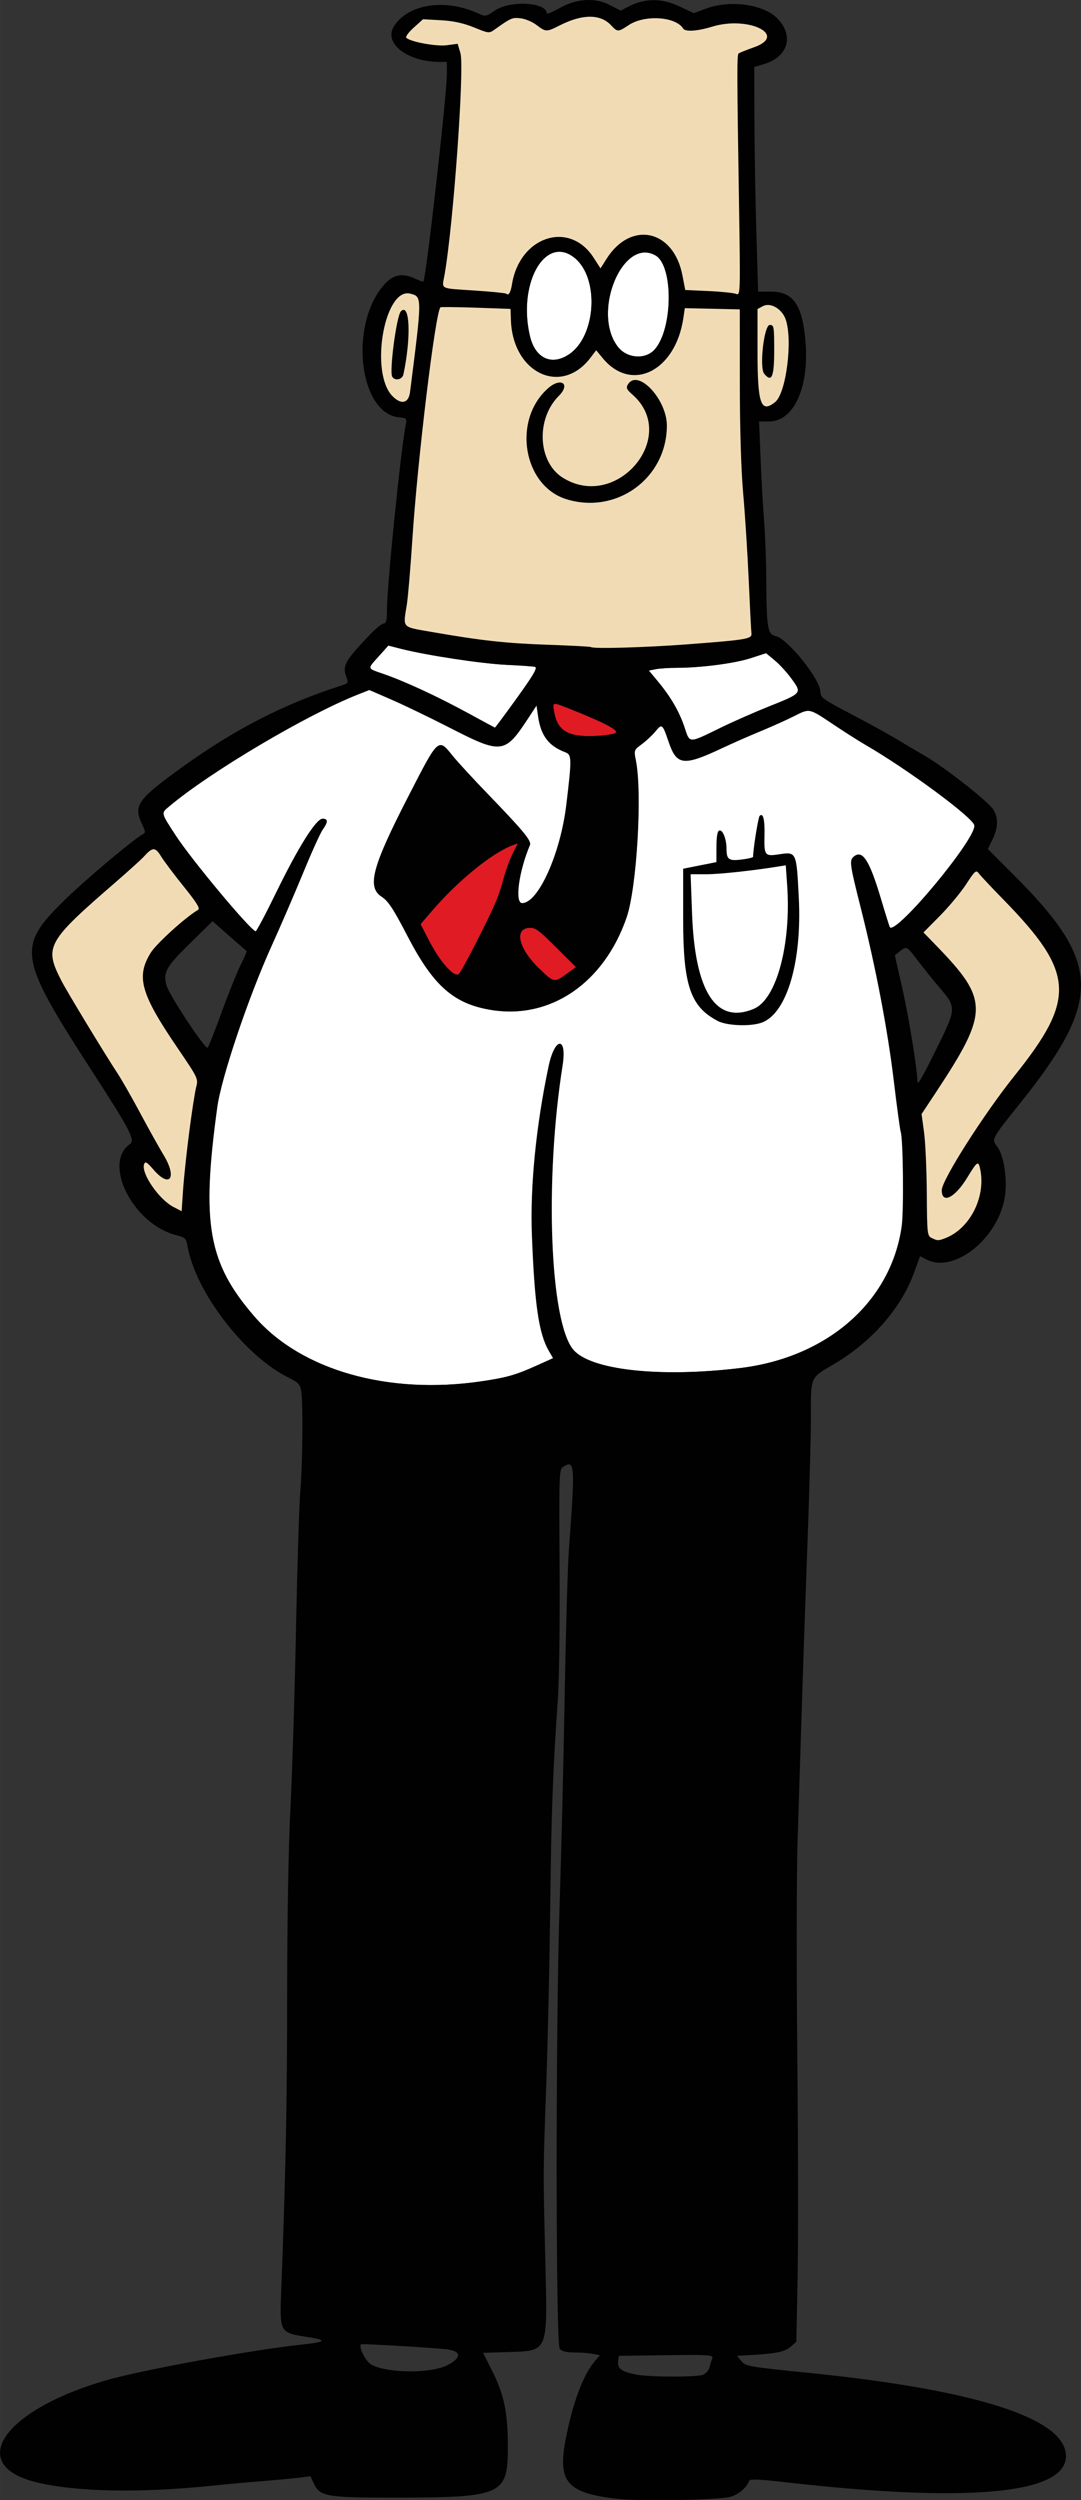 <?xml version="1.0" encoding="UTF-8" standalone="no"?>
<!-- Created with Inkscape (http://www.inkscape.org/) -->

<svg
   width="5.074in"
   height="11.734in"
   viewBox="0 0 20.295 46.935"
   version="1.1"
   id="svg658"
   xml:space="preserve"
   inkscape:version="1.2.2 (b0a8486541, 2022-12-01)"
   sodipodi:docname="dilbert.svg"
   inkscape:export-filename="dilbert.png"
   inkscape:export-xdpi="300"
   inkscape:export-ydpi="300"
   xmlns:inkscape="http://www.inkscape.org/namespaces/inkscape"
   xmlns:sodipodi="http://sodipodi.sourceforge.net/DTD/sodipodi-0.dtd"
   xmlns="http://www.w3.org/2000/svg"
   xmlns:svg="http://www.w3.org/2000/svg"><rect x="0" y="0" width="20.295" height="46.935" fill="#333333" stroke="none"/><sodipodi:namedview
     id="namedview660"
     pagecolor="#ffffff"
     bordercolor="#000000"
     borderopacity="0.25"
     inkscape:showpageshadow="2"
     inkscape:pageopacity="0.0"
     inkscape:pagecheckerboard="0"
     inkscape:deskcolor="#d1d1d1"
     inkscape:document-units="in"
     showgrid="true"
     inkscape:zoom="1.2938725"
     inkscape:cx="134.86646"
     inkscape:cy="394.93846"
     inkscape:window-width="3790"
     inkscape:window-height="2111"
     inkscape:window-x="50"
     inkscape:window-y="0"
     inkscape:window-maximized="1"
     inkscape:current-layer="layer1"><inkscape:grid
       type="xygrid"
       id="grid779"
       units="in"
       spacingx="0.2"
       originx="-32.569"
       originy="-2.64"
       spacingy="0.2" /></sodipodi:namedview><defs
     id="defs655" /><g
     inkscape:label="Layer 1"
     inkscape:groupmode="layer"
     id="layer1"
     transform="translate(-32.569,-2.64)"><g
       id="g3198"
       style="fill:#ffffff"><path
         style="fill:#ffffff;fill-rule:evenodd;stroke:none;stroke-width:0.111;stroke-linecap:round;stroke-linejoin:bevel;paint-order:markers stroke fill"
         d="m 46.951,14.9 -0.29,0.094 c -0.3,0.098 -0.937,0.181 -1.391,0.181 -0.144,0 -0.32,0.012 -0.391,0.026 l -0.13,0.026 0.161,0.193 c 0.247,0.296 0.41,0.574 0.507,0.867 0.104,0.314 0.068,0.313 0.685,0.012 0.229,-0.112 0.632,-0.289 0.896,-0.395 0.63,-0.252 0.628,-0.25 0.438,-0.515 -0.084,-0.117 -0.228,-0.275 -0.319,-0.351 z"
         id="path408" /><path
         style="fill:#ffffff;fill-rule:evenodd;stroke:none;stroke-width:0.111;stroke-linecap:round;stroke-linejoin:bevel;paint-order:markers stroke fill"
         d="m 39.501,15.592 -0.218,0.086 c -0.96,0.378 -2.77,1.451 -3.535,2.095 -0.162,0.136 -0.166,0.114 0.117,0.55 0.297,0.456 1.379,1.754 1.501,1.801 0.015,0.006 0.189,-0.323 0.387,-0.729 0.418,-0.858 0.75,-1.385 0.871,-1.385 0.103,0 0.103,0.061 -8.2e-5,0.205 -0.045,0.063 -0.211,0.431 -0.371,0.819 -0.159,0.388 -0.422,0.998 -0.585,1.355 -0.435,0.958 -0.946,2.472 -1.023,3.03 -0.303,2.199 -0.173,2.931 0.701,3.939 0.873,1.006 2.512,1.472 4.265,1.212 0.48,-0.071 0.644,-0.119 1.062,-0.308 l 0.278,-0.126 -0.079,-0.136 c -0.188,-0.324 -0.268,-0.867 -0.318,-2.177 -0.035,-0.912 0.078,-2.049 0.313,-3.163 0.117,-0.557 0.347,-0.571 0.259,-0.016 -0.339,2.151 -0.24,4.799 0.199,5.33 0.319,0.385 1.615,0.53 3.128,0.35 1.647,-0.197 2.847,-1.248 3.044,-2.668 0.041,-0.297 0.027,-1.642 -0.019,-1.77 -0.012,-0.034 -0.071,-0.466 -0.13,-0.958 -0.113,-0.948 -0.338,-2.128 -0.616,-3.229 -0.213,-0.845 -0.221,-0.907 -0.134,-0.979 0.159,-0.132 0.291,0.076 0.504,0.792 0.085,0.286 0.161,0.528 0.168,0.537 0.121,0.148 1.634,-1.674 1.59,-1.915 -0.027,-0.147 -1.254,-1.054 -2.054,-1.516 -0.115,-0.066 -0.386,-0.239 -0.602,-0.384 -0.456,-0.304 -0.432,-0.3 -0.743,-0.143 -0.131,0.066 -0.407,0.19 -0.613,0.275 -0.206,0.085 -0.533,0.229 -0.725,0.319 -0.73,0.343 -0.851,0.328 -1.005,-0.126 -0.114,-0.335 -0.123,-0.341 -0.256,-0.178 -0.053,0.065 -0.165,0.168 -0.247,0.23 -0.149,0.111 -0.15,0.113 -0.111,0.309 0.122,0.613 0.017,2.388 -0.174,2.943 -0.424,1.233 -1.43,1.92 -2.543,1.737 -0.7,-0.115 -1.083,-0.452 -1.565,-1.38 -0.272,-0.524 -0.364,-0.663 -0.489,-0.745 -0.28,-0.182 -0.179,-0.56 0.498,-1.878 0.575,-1.119 0.559,-1.104 0.835,-0.762 0.087,0.108 0.376,0.422 0.643,0.698 0.686,0.71 0.838,0.895 0.804,0.976 -0.21,0.498 -0.288,1.088 -0.145,1.088 0.304,0 0.722,-0.928 0.832,-1.848 0.105,-0.875 0.104,-0.94 -0.021,-0.987 -0.309,-0.117 -0.455,-0.309 -0.508,-0.666 l -0.031,-0.213 -0.176,0.269 c -0.419,0.638 -0.488,0.645 -1.436,0.159 -0.396,-0.203 -0.902,-0.447 -1.125,-0.542 z"
         id="path410" /><path
         style="fill:#ffffff;fill-rule:evenodd;stroke:none;stroke-width:0.111;stroke-linecap:round;stroke-linejoin:bevel;paint-order:markers stroke fill"
         d="m 39.859,14.76 -0.178,0.199 c -0.224,0.25 -0.231,0.224 0.097,0.338 0.404,0.141 1.003,0.419 1.575,0.731 0.275,0.15 0.503,0.273 0.507,0.274 0.004,10e-4 0.127,-0.162 0.273,-0.363 0.437,-0.6 0.537,-0.762 0.48,-0.779 -0.028,-0.009 -0.267,-0.026 -0.531,-0.038 -0.471,-0.022 -1.491,-0.177 -1.976,-0.299 z"
         id="path406" /></g><path
       style="fill:#010101;stroke-width:1"
       d="m 46.035,21.801 c -0.504,-0.266 -0.64,-0.668 -0.64,-1.895 V 18.948 l 0.312,-0.062 0.312,-0.062 8.25e-4,-0.288 c 5.5e-4,-0.192 0.018,-0.294 0.053,-0.305 0.063,-0.021 0.135,0.156 0.136,0.336 10e-4,0.21 0.039,0.238 0.282,0.209 0.119,-0.014 0.217,-0.038 0.217,-0.052 0,-0.14 0.096,-0.741 0.123,-0.768 0.065,-0.065 0.098,0.068 0.091,0.364 -0.009,0.379 0.006,0.398 0.265,0.359 0.337,-0.051 0.335,-0.056 0.379,0.812 0.061,1.189 -0.216,2.146 -0.676,2.339 -0.204,0.085 -0.67,0.071 -0.854,-0.027 z m 0.687,-0.223 c 0.427,-0.178 0.704,-1.211 0.625,-2.327 l -0.026,-0.367 -0.129,0.021 c -0.468,0.077 -1.113,0.147 -1.363,0.147 H 45.535 l 0.027,0.74 c 0.054,1.47 0.451,2.083 1.159,1.787 z"
       id="path667"
       inkscape:label="pocket" /><g
       id="g649"
       inkscape:label="tie stripes"><path
         style="fill:#e01b24;fill-rule:evenodd;stroke:none;stroke-width:0.111;stroke-linecap:round;stroke-linejoin:bevel;paint-order:markers stroke fill"
         d="m 42.523,20.057 c -0.011,1.01e-4 -0.022,8.26e-4 -0.034,0.002 -0.277,0.027 -0.175,0.405 0.206,0.769 0.275,0.262 0.277,0.262 0.508,0.095 L 43.38,20.795 43.004,20.421 c -0.309,-0.307 -0.378,-0.364 -0.481,-0.363 z"
         id="path644" /><path
         style="fill:#e01b24;fill-rule:evenodd;stroke:none;stroke-width:0.111;stroke-linecap:round;stroke-linejoin:bevel;paint-order:markers stroke fill"
         d="m 42.289,18.47 -0.107,0.041 c -0.386,0.147 -1.024,0.667 -1.504,1.226 l -0.216,0.252 0.168,0.323 c 0.209,0.402 0.475,0.693 0.556,0.609 0.03,-0.031 0.183,-0.311 0.339,-0.621 0.35,-0.694 0.404,-0.822 0.496,-1.165 0.04,-0.149 0.117,-0.359 0.17,-0.468 z"
         id="path642" /><path
         style="fill:#e01b24;fill-rule:evenodd;stroke:none;stroke-width:0.111;stroke-linecap:round;stroke-linejoin:bevel;paint-order:markers stroke fill"
         d="m 42.991,15.854 c -0.047,-5.9e-5 -0.038,0.044 -0.022,0.14 0.059,0.363 0.259,0.483 0.769,0.462 0.19,-0.008 0.366,-0.036 0.392,-0.062 0.049,-0.049 -0.24,-0.2 -0.848,-0.441 -0.164,-0.065 -0.249,-0.1 -0.291,-0.1 z"
         id="path638" /></g><g
       id="g702"
       inkscape:label="Glasses"><path
         style="fill:#ffffff;fill-rule:evenodd;stroke:none;stroke-width:0.111;stroke-linecap:round;stroke-linejoin:bevel;paint-order:markers stroke fill"
         d="m 44.672,7.38 c -0.533,0.012 -0.946,1.208 -0.499,1.775 0.171,0.217 0.515,0.24 0.688,0.046 0.345,-0.389 0.354,-1.578 0.012,-1.767 -0.068,-0.038 -0.135,-0.054 -0.201,-0.053 z"
         id="path692" /><path
         style="fill:#ffffff;fill-rule:evenodd;stroke:none;stroke-width:0.111;stroke-linecap:round;stroke-linejoin:bevel;paint-order:markers stroke fill"
         d="m 43.064,7.366 c -0.42,0.008 -0.737,0.768 -0.546,1.582 0.099,0.421 0.407,0.564 0.736,0.343 0.504,-0.339 0.571,-1.415 0.112,-1.802 -0.103,-0.087 -0.205,-0.125 -0.302,-0.123 z"
         id="path690" /></g><g
       id="g3915"
       inkscape:label="skin"><path
         style="fill:#f1dcb5;fill-opacity:0.996;fill-rule:evenodd;stroke:#f1dcb5;stroke-width:0.111;stroke-linecap:round;stroke-linejoin:bevel;stroke-opacity:0.996;paint-order:markers stroke fill"
         d="m 50.902,19.001 c -0.034,-5.65e-4 -0.079,0.062 -0.194,0.239 -0.1,0.154 -0.321,0.42 -0.492,0.592 l -0.31,0.313 0.248,0.256 c 0.983,1.015 0.982,1.238 -0.015,2.746 l -0.269,0.407 0.046,0.338 c 0.025,0.186 0.049,0.7 0.052,1.142 0.005,0.767 0.009,0.806 0.091,0.846 0.112,0.054 0.123,0.055 0.251,0.006 0.463,-0.176 0.767,-0.766 0.663,-1.287 -0.036,-0.178 -0.054,-0.167 -0.245,0.147 -0.233,0.382 -0.479,0.505 -0.479,0.238 0,-0.188 0.788,-1.427 1.365,-2.147 1.162,-1.448 1.132,-1.937 -0.205,-3.306 C 51.185,19.3 50.977,19.078 50.946,19.036 c -0.016,-0.022 -0.029,-0.035 -0.044,-0.036 z"
         id="path3899" /><path
         style="fill:#f1dcb5;fill-opacity:0.996;fill-rule:evenodd;stroke:#f1dcb5;stroke-width:0.111;stroke-linecap:round;stroke-linejoin:bevel;stroke-opacity:0.996;paint-order:markers stroke fill"
         d="m 35.451,18.583 c -0.046,0.002 -0.1,0.047 -0.181,0.137 -0.046,0.051 -0.28,0.263 -0.52,0.471 -1.307,1.132 -1.356,1.22 -1.028,1.86 0.104,0.203 0.82,1.385 1.052,1.737 0.078,0.119 0.271,0.456 0.428,0.75 0.157,0.294 0.354,0.646 0.437,0.784 0.262,0.433 0.117,0.633 -0.194,0.269 -0.116,-0.135 -0.149,-0.155 -0.17,-0.1 -0.065,0.169 0.275,0.665 0.553,0.808 l 0.15,0.077 0.029,-0.416 c 0.016,-0.229 0.068,-0.719 0.116,-1.09 0.048,-0.371 0.106,-0.743 0.129,-0.829 0.04,-0.151 0.032,-0.168 -0.35,-0.729 -0.692,-1.017 -0.783,-1.336 -0.506,-1.786 0.106,-0.173 0.662,-0.677 0.89,-0.807 0.044,-0.025 -0.022,-0.132 -0.274,-0.445 -0.182,-0.227 -0.374,-0.482 -0.426,-0.568 -0.051,-0.085 -0.091,-0.127 -0.137,-0.125 z"
         id="path3897" /><path
         style="fill:#f1dcb5;fill-opacity:0.996;fill-rule:evenodd;stroke:#f1dcb5;stroke-width:0.111;stroke-linecap:round;stroke-linejoin:bevel;stroke-opacity:0.996;paint-order:markers stroke fill"
         d="m 40.997,8.405 c -0.041,-2.79e-4 -0.075,-2.184e-4 -0.101,2.441e-4 -0.035,6.2e-4 -0.055,0.002 -0.057,0.004 -0.095,0.09 -0.431,2.857 -0.528,4.352 -0.035,0.539 -0.082,1.092 -0.104,1.229 -0.073,0.451 -0.107,0.413 0.47,0.514 0.93,0.163 1.38,0.212 2.178,0.24 0.435,0.015 0.798,0.034 0.808,0.043 0.041,0.036 1.007,0.01 1.795,-0.05 1.135,-0.086 1.232,-0.102 1.219,-0.207 -0.006,-0.045 -0.029,-0.495 -0.051,-0.999 -0.022,-0.504 -0.069,-1.235 -0.103,-1.625 -0.04,-0.449 -0.063,-1.211 -0.064,-2.083 l -9.76e-4,-1.375 -0.516,-0.011 -0.516,-0.011 -0.028,0.19 c -0.149,0.995 -0.974,1.403 -1.513,0.748 L 43.762,9.215 43.653,9.358 C 43.106,10.076 42.196,9.645 42.161,8.651 l -0.007,-0.213 -0.65,-0.022 c -0.201,-0.007 -0.384,-0.011 -0.507,-0.012 z"
         id="path3879" /><path
         style="fill:#f1dcb5;fill-opacity:0.996;fill-rule:evenodd;stroke:#f1dcb5;stroke-width:0.111;stroke-linecap:round;stroke-linejoin:bevel;stroke-opacity:0.996;paint-order:markers stroke fill"
         d="m 46.979,8.365 c -0.03,7.839e-4 -0.06,0.008 -0.086,0.022 l -0.101,0.054 v 0.807 c 0,0.978 0.063,1.156 0.332,0.939 C 47.329,10.02 47.455,9.028 47.32,8.637 47.264,8.476 47.11,8.361 46.979,8.365 Z"
         id="path3877" /><path
         style="fill:#f1dcb5;fill-opacity:0.996;fill-rule:evenodd;stroke:#f1dcb5;stroke-width:0.111;stroke-linecap:round;stroke-linejoin:bevel;stroke-opacity:0.996;paint-order:markers stroke fill"
         d="m 40.227,8.146 c -0.46,-0.016 -0.709,1.511 -0.288,1.932 0.166,0.166 0.301,0.134 0.328,-0.078 h 8.1e-5 c 0.229,-1.798 0.229,-1.791 0.005,-1.847 -0.015,-0.004 -0.03,-0.006 -0.045,-0.007 z"
         id="path3875" /><path
         style="fill:#f1dcb5;fill-opacity:0.996;fill-rule:evenodd;stroke:#f1dcb5;stroke-width:0.111;stroke-linecap:round;stroke-linejoin:bevel;stroke-opacity:0.996;paint-order:markers stroke fill"
         d="m 43.645,2.954 c -0.162,1.577e-4 -0.351,0.054 -0.564,0.162 -0.253,0.128 -0.263,0.128 -0.437,-0.005 -0.078,-0.059 -0.213,-0.117 -0.299,-0.127 -0.157,-0.019 -0.179,-0.009 -0.486,0.208 -0.108,0.076 -0.113,0.076 -0.391,-0.037 -0.198,-0.081 -0.381,-0.121 -0.62,-0.135 L 40.511,3.001 40.337,3.158 c -0.096,0.086 -0.159,0.172 -0.141,0.191 0.078,0.078 0.566,0.168 0.763,0.141 l 0.202,-0.028 0.052,0.175 c 0.079,0.263 -0.134,3.228 -0.299,4.162 -0.05,0.281 -0.109,0.25 0.564,0.295 0.315,0.021 0.583,0.048 0.594,0.06 0.043,0.043 0.083,-0.021 0.108,-0.175 0.144,-0.902 1.079,-1.207 1.533,-0.5 l 0.129,0.201 0.115,-0.181 c 0.46,-0.725 1.262,-0.547 1.425,0.316 l 0.051,0.27 0.439,0.021 c 0.242,0.011 0.475,0.035 0.519,0.054 0.077,0.032 0.079,-0.007 0.051,-1.734 -0.038,-2.363 -0.039,-2.748 -0.009,-2.778 0.014,-0.014 0.141,-0.065 0.283,-0.115 0.657,-0.228 -0.089,-0.602 -0.779,-0.39 -0.278,0.085 -0.502,0.1 -0.542,0.035 C 45.255,2.95 44.673,2.912 44.373,3.111 44.172,3.244 44.163,3.244 44.041,3.114 43.94,3.007 43.807,2.954 43.645,2.954 Z"
         id="path3869" /></g><g
       id="g659"
       inkscape:label="outline"><path
         id="path671"
         style="fill:#010101;stroke-width:1"
         d="M 43.619 2.64 C 43.438 2.64 43.249 2.693 43.064 2.798 C 42.937 2.869 42.833 2.911 42.833 2.891 C 42.833 2.681 42.147 2.643 41.862 2.837 C 41.688 2.956 41.687 2.956 41.527 2.884 C 40.908 2.607 40.216 2.721 39.961 3.141 C 39.77 3.454 40.223 3.802 40.821 3.802 L 40.958 3.802 L 40.958 4.042 C 40.958 4.424 40.567 7.871 40.518 7.922 C 40.51 7.931 40.438 7.907 40.359 7.87 C 40.124 7.758 39.949 7.793 39.78 7.985 C 39.113 8.743 39.311 10.418 40.074 10.476 C 40.196 10.486 40.209 10.498 40.19 10.592 C 40.089 11.114 39.833 13.641 39.833 14.115 C 39.833 14.285 39.818 14.344 39.774 14.344 C 39.741 14.344 39.621 14.442 39.506 14.562 C 39.044 15.047 38.993 15.14 39.072 15.349 C 39.114 15.459 39.108 15.468 38.964 15.514 C 37.911 15.851 36.971 16.333 36 17.034 C 35.142 17.654 35.068 17.759 35.238 18.117 C 35.304 18.255 35.305 18.271 35.243 18.305 C 35.06 18.408 34.18 19.148 33.8 19.519 C 32.874 20.424 32.9 20.589 34.322 22.787 C 35.016 23.861 35.111 24.045 35.009 24.117 C 34.49 24.48 35.068 25.621 35.874 25.826 C 36.047 25.87 36.064 25.886 36.09 26.036 C 36.243 26.899 37.162 28.094 37.985 28.501 C 38.171 28.593 38.203 28.627 38.224 28.756 C 38.261 28.979 38.25 30.135 38.207 30.635 C 38.186 30.876 38.15 32.039 38.126 33.219 C 38.103 34.399 38.056 35.908 38.022 36.573 C 37.984 37.325 37.961 38.647 37.96 40.073 C 37.96 42.105 37.933 43.429 37.849 45.635 C 37.818 46.431 37.818 46.43 38.338 46.511 C 38.719 46.57 38.698 46.605 38.25 46.652 C 37.298 46.753 35.229 47.131 34.556 47.326 C 32.639 47.881 31.93 48.903 33.231 49.233 C 33.964 49.419 35.169 49.445 36.541 49.304 C 36.782 49.279 37.195 49.241 37.458 49.22 C 37.722 49.199 38.041 49.17 38.167 49.154 L 38.397 49.126 L 38.467 49.275 C 38.577 49.505 38.717 49.528 39.979 49.527 C 41.991 49.526 42.103 49.477 42.104 48.594 C 42.104 47.938 42.036 47.6 41.814 47.158 L 41.639 46.809 L 42.08 46.795 C 42.875 46.769 42.849 46.83 42.807 45.073 C 42.765 43.34 42.764 43.473 42.825 41.76 C 42.854 40.947 42.887 39.456 42.899 38.448 C 42.919 36.671 42.95 35.838 43.043 34.531 C 43.067 34.182 43.082 33.095 43.075 32.066 C 43.063 30.356 43.067 30.223 43.135 30.181 C 43.365 30.037 43.369 30.102 43.249 31.74 C 43.227 32.037 43.191 33.294 43.169 34.531 C 43.148 35.769 43.106 37.484 43.077 38.344 C 43 40.583 43.001 46.641 43.078 46.733 C 43.118 46.781 43.201 46.802 43.354 46.802 C 43.474 46.802 43.631 46.814 43.702 46.828 L 43.832 46.854 L 43.726 46.979 C 43.511 47.235 43.312 47.778 43.186 48.449 C 43.039 49.235 43.216 49.438 44.146 49.549 L 44.146 49.549 C 44.551 49.597 46.039 49.573 46.271 49.515 C 46.425 49.476 46.592 49.337 46.633 49.214 C 46.647 49.174 46.79 49.179 47.294 49.236 C 50.752 49.631 52.586 49.461 52.582 48.745 C 52.578 48.042 50.907 47.503 47.733 47.183 C 46.623 47.071 46.566 47.061 46.488 46.965 L 46.406 46.865 L 46.588 46.855 C 47.132 46.825 47.297 46.793 47.408 46.698 L 47.52 46.601 L 47.544 45.379 C 47.557 44.706 47.554 42.834 47.538 41.219 C 47.522 39.603 47.524 37.812 47.542 37.24 C 47.56 36.667 47.596 35.542 47.621 34.74 C 47.646 33.937 47.695 32.512 47.73 31.573 C 47.765 30.633 47.793 29.593 47.793 29.26 C 47.792 28.469 47.774 28.513 48.219 28.252 C 48.927 27.838 49.485 27.203 49.727 26.539 L 49.843 26.222 L 49.961 26.283 C 50.509 26.566 51.377 25.827 51.445 25.02 C 51.473 24.688 51.403 24.307 51.287 24.16 C 51.182 24.026 51.185 24.02 51.704 23.372 C 53.273 21.417 53.258 20.721 51.612 19.076 L 51.115 18.579 L 51.203 18.398 C 51.311 18.177 51.315 17.985 51.216 17.835 C 51.114 17.68 50.312 17.05 49.946 16.837 C 49.781 16.742 49.533 16.594 49.396 16.511 C 49.258 16.427 48.882 16.22 48.559 16.051 C 48.023 15.771 47.972 15.735 47.972 15.631 C 47.972 15.394 47.354 14.625 47.127 14.58 C 46.981 14.55 46.959 14.416 46.956 13.536 C 46.954 13.19 46.936 12.691 46.915 12.427 C 46.894 12.164 46.864 11.634 46.849 11.25 L 46.82 10.552 L 47.008 10.552 C 47.463 10.552 47.753 9.938 47.695 9.101 C 47.644 8.38 47.471 8.115 47.05 8.115 L 46.802 8.115 L 46.77 7.031 C 46.752 6.435 46.735 5.487 46.733 4.923 L 46.729 3.897 L 46.91 3.844 C 47.365 3.71 47.482 3.315 47.164 2.987 C 46.904 2.719 46.274 2.633 45.82 2.803 L 45.595 2.887 L 45.315 2.756 C 44.993 2.605 44.678 2.605 44.381 2.757 L 44.221 2.839 L 44.017 2.734 C 43.894 2.67 43.759 2.639 43.619 2.64 z M 43.645 2.954 C 43.807 2.954 43.94 3.007 44.041 3.114 C 44.163 3.244 44.172 3.244 44.373 3.111 C 44.673 2.912 45.255 2.95 45.395 3.176 C 45.435 3.241 45.659 3.226 45.937 3.141 C 46.627 2.93 47.374 3.304 46.716 3.531 C 46.575 3.581 46.447 3.632 46.434 3.646 C 46.404 3.676 46.405 4.06 46.443 6.424 C 46.47 8.15 46.469 8.19 46.392 8.158 C 46.348 8.14 46.115 8.115 45.873 8.104 L 45.434 8.084 L 45.382 7.814 C 45.219 6.951 44.417 6.773 43.957 7.498 L 43.843 7.678 L 43.714 7.478 C 43.26 6.771 42.325 7.076 42.181 7.978 C 42.156 8.133 42.117 8.197 42.073 8.153 C 42.062 8.142 41.794 8.115 41.479 8.094 C 40.806 8.049 40.865 8.08 40.915 7.799 C 41.08 6.865 41.292 3.9 41.213 3.637 L 41.161 3.462 L 40.959 3.489 C 40.762 3.516 40.274 3.426 40.196 3.349 C 40.178 3.33 40.241 3.244 40.337 3.158 L 40.511 3.001 L 40.849 3.02 C 41.087 3.034 41.27 3.074 41.469 3.155 C 41.747 3.268 41.752 3.269 41.859 3.192 C 42.166 2.974 42.188 2.965 42.345 2.984 C 42.432 2.994 42.567 3.051 42.644 3.111 C 42.818 3.243 42.829 3.243 43.081 3.115 C 43.294 3.008 43.483 2.954 43.645 2.954 z M 43.064 7.366 C 43.161 7.364 43.263 7.402 43.366 7.489 C 43.825 7.875 43.758 8.951 43.254 9.29 C 42.925 9.512 42.617 9.369 42.518 8.947 C 42.327 8.134 42.644 7.374 43.064 7.366 z M 44.672 7.38 C 44.737 7.378 44.805 7.395 44.872 7.432 C 45.214 7.622 45.205 8.811 44.86 9.2 C 44.688 9.394 44.343 9.371 44.172 9.154 C 43.726 8.587 44.138 7.391 44.672 7.38 z M 40.227 8.146 C 40.242 8.147 40.257 8.149 40.272 8.153 C 40.496 8.209 40.496 8.202 40.267 10 L 40.267 10 C 40.24 10.212 40.105 10.244 39.939 10.078 C 39.518 9.657 39.767 8.13 40.227 8.146 z M 46.979 8.365 C 47.11 8.361 47.264 8.476 47.32 8.637 C 47.455 9.028 47.329 10.02 47.123 10.187 C 46.854 10.404 46.791 10.226 46.791 9.248 L 46.791 8.441 L 46.893 8.387 C 46.919 8.373 46.948 8.366 46.979 8.365 z M 40.896 8.405 C 41 8.403 41.236 8.407 41.504 8.416 L 42.154 8.439 L 42.161 8.651 C 42.196 9.645 43.106 10.076 43.653 9.358 L 43.762 9.215 L 43.885 9.364 C 44.424 10.018 45.249 9.61 45.398 8.615 L 45.426 8.425 L 45.942 8.436 L 46.458 8.448 L 46.459 9.823 C 46.459 10.695 46.483 11.457 46.522 11.906 C 46.557 12.296 46.603 13.027 46.626 13.531 C 46.648 14.035 46.671 14.485 46.677 14.53 C 46.69 14.635 46.593 14.651 45.458 14.737 C 44.67 14.796 43.704 14.823 43.663 14.787 C 43.653 14.778 43.29 14.759 42.855 14.744 C 42.057 14.716 41.607 14.666 40.677 14.504 C 40.1 14.403 40.135 14.441 40.207 13.99 C 40.229 13.852 40.276 13.299 40.311 12.76 C 40.408 11.266 40.743 8.499 40.838 8.409 C 40.841 8.407 40.861 8.405 40.896 8.405 z M 40.144 8.457 C 40.13 8.457 40.114 8.466 40.096 8.484 C 40.014 8.565 39.875 9.618 39.933 9.712 C 39.985 9.797 40.122 9.767 40.143 9.667 C 40.275 9.042 40.268 8.454 40.144 8.457 z M 47.021 8.74 C 46.913 8.74 46.822 9.543 46.917 9.657 C 47.058 9.826 47.104 9.718 47.104 9.218 C 47.104 8.767 47.099 8.74 47.021 8.74 z M 44.494 9.773 C 44.44 9.774 44.393 9.8 44.358 9.857 C 44.32 9.92 44.334 9.952 44.44 10.045 C 45.333 10.824 44.156 12.24 43.138 11.61 C 42.665 11.318 42.625 10.506 43.062 10.07 C 43.286 9.846 43.101 9.716 42.86 9.928 C 42.182 10.523 42.389 11.764 43.208 12.013 L 43.208 12.013 C 44.15 12.3 45.082 11.618 45.089 10.638 C 45.093 10.233 44.73 9.769 44.494 9.773 z M 39.86 14.758 L 40.107 14.821 C 40.592 14.943 41.612 15.098 42.083 15.12 C 42.347 15.132 42.586 15.15 42.614 15.158 C 42.671 15.176 42.571 15.338 42.134 15.937 C 41.988 16.138 41.865 16.301 41.861 16.3 C 41.857 16.299 41.629 16.176 41.354 16.026 C 40.781 15.714 40.182 15.436 39.778 15.295 C 39.451 15.181 39.458 15.207 39.682 14.957 L 39.86 14.758 z M 46.952 14.902 L 47.118 15.04 C 47.21 15.116 47.353 15.274 47.437 15.391 C 47.628 15.656 47.63 15.654 47 15.906 C 46.736 16.012 46.333 16.189 46.104 16.301 C 45.487 16.602 45.523 16.603 45.419 16.289 C 45.321 15.996 45.159 15.718 44.912 15.422 L 44.751 15.229 L 44.88 15.203 C 44.952 15.189 45.128 15.177 45.271 15.177 C 45.725 15.177 46.362 15.094 46.662 14.996 L 46.952 14.902 z M 39.503 15.593 L 39.908 15.765 C 40.13 15.86 40.636 16.104 41.033 16.307 C 41.981 16.794 42.05 16.786 42.469 16.149 L 42.646 15.88 L 42.677 16.093 C 42.729 16.45 42.875 16.642 43.184 16.759 C 43.309 16.807 43.31 16.871 43.205 17.746 C 43.095 18.666 42.677 19.594 42.373 19.594 C 42.23 19.594 42.308 19.003 42.518 18.505 C 42.552 18.425 42.399 18.24 41.713 17.53 C 41.447 17.254 41.158 16.94 41.071 16.832 C 40.794 16.489 40.811 16.475 40.236 17.594 C 39.558 18.912 39.458 19.29 39.738 19.472 C 39.863 19.554 39.955 19.694 40.227 20.217 C 40.709 21.146 41.091 21.483 41.792 21.598 C 42.905 21.78 43.91 21.094 44.334 19.861 C 44.525 19.305 44.63 17.53 44.508 16.917 C 44.469 16.722 44.471 16.719 44.62 16.609 C 44.703 16.547 44.814 16.444 44.867 16.379 C 45.001 16.216 45.009 16.222 45.123 16.557 C 45.278 17.011 45.399 17.026 46.129 16.683 C 46.321 16.592 46.648 16.449 46.854 16.364 C 47.06 16.278 47.336 16.155 47.467 16.089 C 47.778 15.932 47.754 15.928 48.21 16.232 C 48.427 16.377 48.698 16.549 48.812 16.616 C 49.612 17.078 50.839 17.985 50.866 18.132 C 50.91 18.373 49.397 20.196 49.276 20.047 C 49.269 20.038 49.193 19.797 49.108 19.51 C 48.895 18.795 48.763 18.587 48.604 18.719 C 48.516 18.791 48.525 18.853 48.738 19.698 C 49.015 20.799 49.24 21.979 49.354 22.927 C 49.412 23.42 49.471 23.851 49.483 23.885 C 49.529 24.013 49.544 25.358 49.503 25.655 C 49.305 27.075 48.106 28.126 46.458 28.323 C 44.945 28.504 43.649 28.359 43.33 27.974 C 42.891 27.442 42.792 24.795 43.131 22.644 C 43.218 22.089 42.989 22.103 42.872 22.659 C 42.637 23.774 42.524 24.911 42.559 25.823 C 42.609 27.133 42.688 27.676 42.877 28 L 42.955 28.136 L 42.677 28.262 C 42.26 28.451 42.095 28.499 41.615 28.57 C 39.862 28.831 38.223 28.365 37.35 27.359 C 36.476 26.351 36.346 25.619 36.649 23.42 C 36.726 22.861 37.237 21.348 37.672 20.389 C 37.834 20.032 38.097 19.422 38.257 19.034 C 38.416 18.647 38.582 18.278 38.627 18.216 C 38.73 18.071 38.73 18.01 38.627 18.01 C 38.506 18.01 38.174 18.538 37.756 19.396 C 37.558 19.802 37.384 20.13 37.369 20.125 C 37.246 20.078 36.164 18.78 35.868 18.324 C 35.584 17.888 35.589 17.91 35.751 17.774 C 36.516 17.13 38.326 16.058 39.286 15.679 L 39.503 15.593 z M 42.986 15.855 C 43.024 15.85 43.11 15.885 43.284 15.954 C 43.892 16.195 44.182 16.345 44.132 16.395 C 44.106 16.421 43.93 16.448 43.74 16.456 C 43.231 16.477 43.03 16.357 42.972 15.994 C 42.957 15.904 42.948 15.86 42.986 15.855 z M 42.292 18.471 L 42.194 18.668 C 42.14 18.776 42.064 18.986 42.024 19.135 C 41.932 19.478 41.877 19.606 41.528 20.3 C 41.371 20.61 41.218 20.89 41.188 20.921 C 41.107 21.005 40.841 20.713 40.632 20.312 L 40.465 19.989 L 40.681 19.738 C 41.161 19.178 41.799 18.658 42.185 18.511 L 42.292 18.471 z M 35.451 18.583 C 35.497 18.582 35.536 18.624 35.588 18.709 C 35.639 18.794 35.831 19.05 36.013 19.276 C 36.265 19.589 36.331 19.696 36.287 19.721 C 36.059 19.852 35.503 20.355 35.397 20.528 C 35.12 20.978 35.21 21.297 35.903 22.314 C 36.285 22.876 36.293 22.892 36.253 23.043 C 36.23 23.128 36.172 23.501 36.124 23.872 C 36.075 24.242 36.023 24.733 36.007 24.962 L 35.979 25.377 L 35.829 25.3 C 35.551 25.157 35.211 24.661 35.275 24.492 C 35.296 24.437 35.33 24.457 35.446 24.592 C 35.757 24.956 35.902 24.756 35.64 24.323 C 35.557 24.185 35.36 23.833 35.203 23.539 C 35.046 23.245 34.853 22.908 34.775 22.789 C 34.542 22.437 33.826 21.255 33.722 21.052 C 33.394 20.411 33.442 20.324 34.75 19.192 C 34.99 18.983 35.225 18.771 35.27 18.72 C 35.351 18.63 35.404 18.585 35.451 18.583 z M 50.902 19.001 C 50.917 19.001 50.93 19.014 50.946 19.036 C 50.977 19.078 51.185 19.3 51.41 19.53 C 52.747 20.899 52.777 21.388 51.615 22.836 C 51.038 23.556 50.25 24.795 50.25 24.983 C 50.25 25.25 50.496 25.128 50.729 24.746 C 50.92 24.432 50.938 24.421 50.974 24.599 C 51.078 25.12 50.774 25.71 50.311 25.886 C 50.183 25.934 50.172 25.934 50.06 25.88 C 49.978 25.84 49.974 25.801 49.969 25.034 C 49.966 24.591 49.943 24.077 49.917 23.891 L 49.871 23.554 L 50.14 23.147 C 51.136 21.638 51.137 21.415 50.155 20.4 L 49.907 20.144 L 50.217 19.831 C 50.387 19.659 50.608 19.393 50.708 19.239 C 50.823 19.063 50.868 19 50.902 19.001 z M 36.56 19.933 L 36.873 20.21 C 37.046 20.361 37.193 20.489 37.2 20.494 C 37.208 20.498 37.158 20.612 37.091 20.746 C 37.023 20.88 36.862 21.28 36.733 21.634 C 36.604 21.989 36.484 22.292 36.468 22.308 C 36.424 22.349 35.742 21.317 35.694 21.136 C 35.629 20.891 35.684 20.792 36.134 20.351 L 36.56 19.933 z M 42.536 20.058 C 42.634 20.061 42.709 20.124 43.007 20.421 L 43.383 20.795 L 43.206 20.924 C 42.976 21.091 42.973 21.09 42.698 20.828 C 42.317 20.465 42.216 20.086 42.492 20.06 C 42.508 20.058 42.522 20.057 42.536 20.058 z M 49.569 20.437 C 49.62 20.436 49.67 20.5 49.796 20.667 C 49.895 20.798 50.085 21.034 50.217 21.19 C 50.528 21.556 50.527 21.571 50.146 22.339 C 49.854 22.93 49.791 23.033 49.791 22.924 C 49.791 22.717 49.633 21.743 49.515 21.219 L 49.369 20.574 L 49.46 20.501 C 49.508 20.462 49.539 20.438 49.569 20.437 z M 39.365 46.647 C 39.52 46.643 40.669 46.711 40.95 46.742 C 41.23 46.774 41.242 46.895 40.979 47.036 C 40.676 47.198 39.862 47.197 39.547 47.034 C 39.438 46.978 39.295 46.701 39.347 46.649 C 39.348 46.648 39.354 46.647 39.365 46.647 z M 45.555 46.849 C 45.917 46.849 45.959 46.864 45.942 46.909 C 45.928 46.946 45.904 47.023 45.89 47.08 C 45.876 47.137 45.819 47.2 45.763 47.222 C 45.64 47.268 44.756 47.265 44.512 47.217 C 44.24 47.163 44.159 47.106 44.174 46.976 L 44.187 46.865 L 45.077 46.853 C 45.279 46.851 45.435 46.849 45.555 46.849 z " /></g></g></svg>
